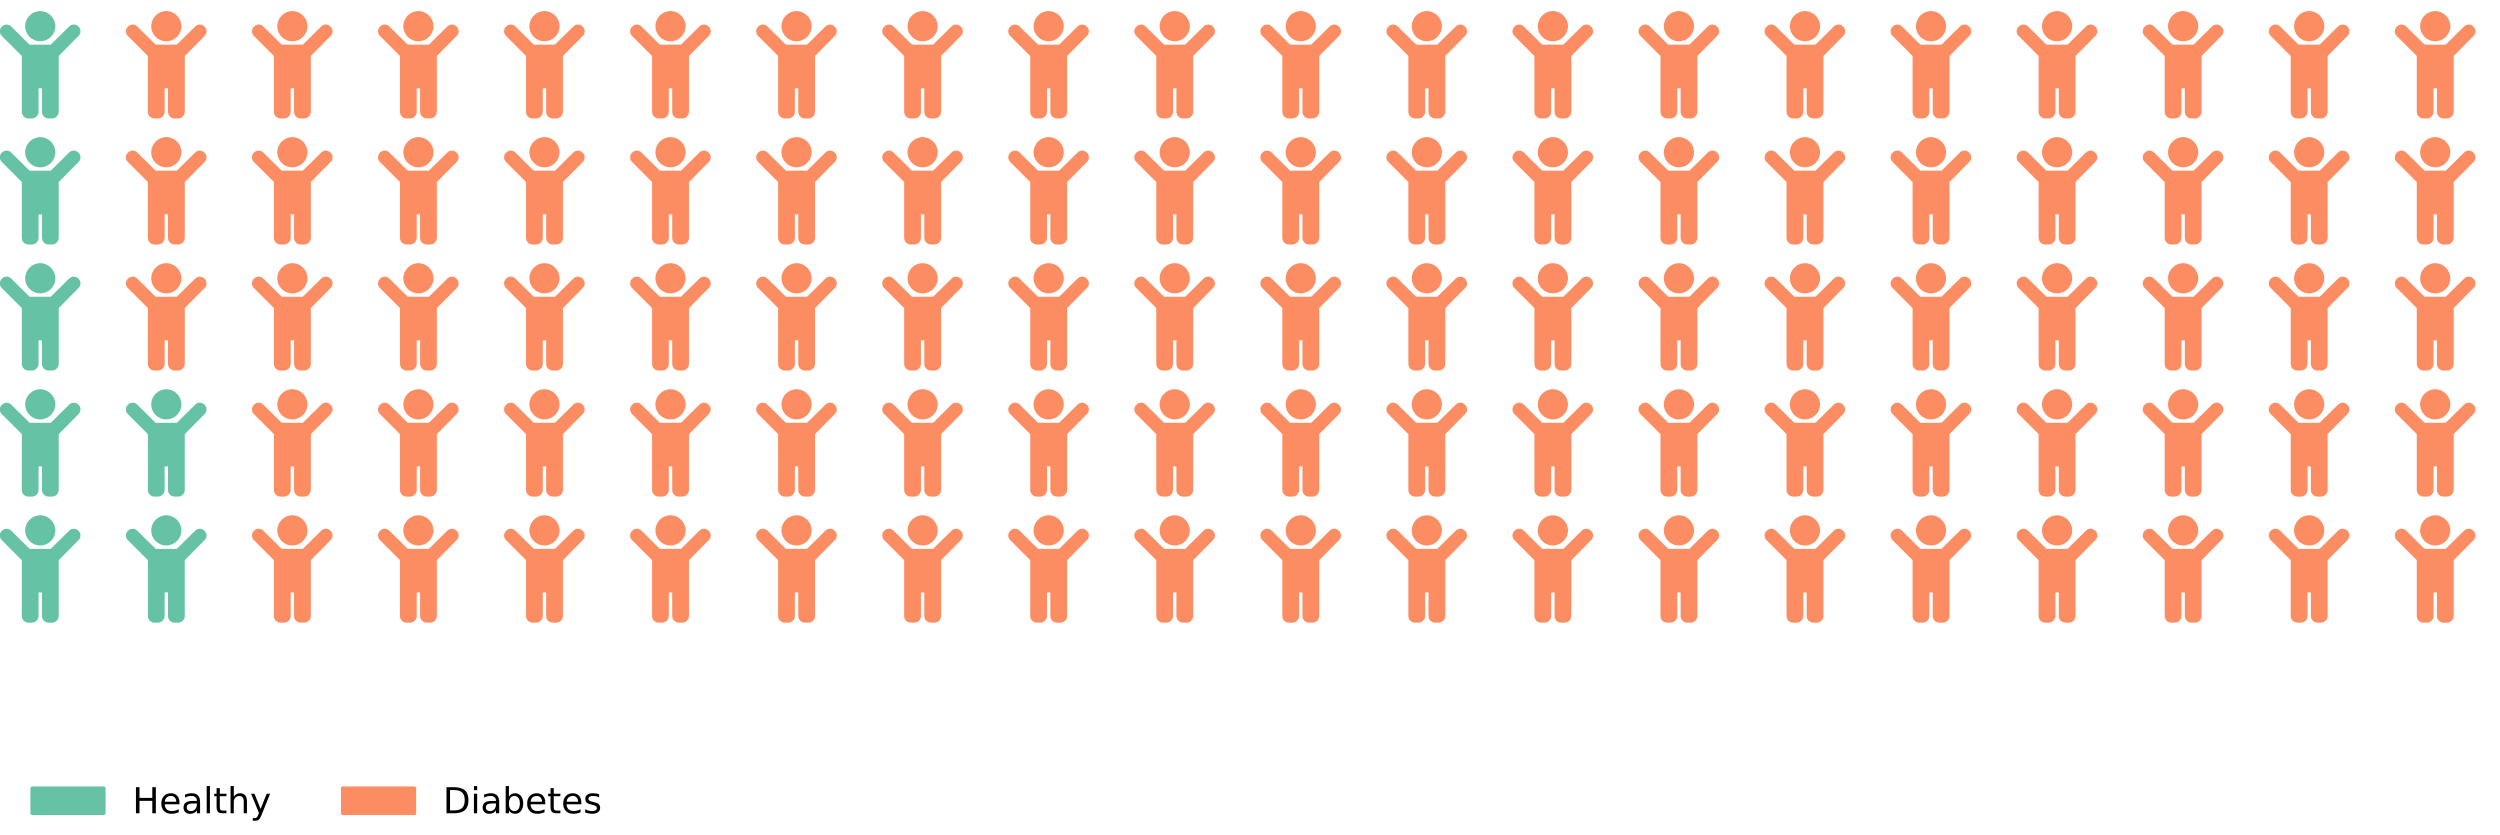 <?xml version="1.0" encoding="utf-8" standalone="no"?>
<!DOCTYPE svg PUBLIC "-//W3C//DTD SVG 1.1//EN"
  "http://www.w3.org/Graphics/SVG/1.1/DTD/svg11.dtd">
<!-- Created with matplotlib (https://matplotlib.org/) -->
<svg height="233.278pt" version="1.1" viewBox="0 0 698.4 233.278" width="698.4pt" xmlns="http://www.w3.org/2000/svg" xmlns:xlink="http://www.w3.org/1999/xlink">
 <defs>
  <style type="text/css">*{stroke-linecap:butt;stroke-linejoin:round;}</style>
 </defs>
 <g id="figure_1">
  <g id="patch_1">
   <path d="M 0 233.278 
L 698.4 233.278 
L 698.4 0 
L 0 0 
z
" style="fill:none;"/>
  </g>
  <g id="axes_1">
   <g id="text_1">
    <!--  -->
    <g style="fill:#66c2a5;" transform="translate(0 170.198)scale(0.3 -0.3)">
     <defs>
      <path d="M 23.438 73.438 
C 23.438 65.625 29.688 59.375 37.5 59.375 
C 45.125 59.375 51.562 65.625 51.562 73.438 
C 51.562 81.062 45.125 87.5 37.5 87.5 
C 29.688 87.5 23.438 81.062 23.438 73.438 
z
M 73.047 73.047 
C 70.703 75.594 66.609 75.594 64.266 73.047 
L 47.266 56.25 
L 27.547 56.25 
L 10.547 73.047 
C 8.203 75.594 4.109 75.594 1.766 73.047 
C -0.781 70.703 -0.781 66.609 1.766 64.266 
L 20.312 45.703 
L 20.312 -6.25 
C 20.312 -9.766 23.047 -12.5 26.562 -12.5 
L 29.688 -12.5 
C 33.016 -12.5 35.938 -9.766 35.938 -6.25 
L 35.938 15.625 
L 39.062 15.625 
L 39.062 -6.25 
C 39.062 -9.766 41.797 -12.5 45.312 -12.5 
L 48.438 -12.5 
C 51.766 -12.5 54.688 -9.766 54.688 -6.25 
L 54.688 45.703 
L 73.047 64.266 
C 75.594 66.609 75.594 70.703 73.047 73.047 
z
" id="FontAwesome5Free-Solid-61870"/>
     </defs>
     <use xlink:href="#FontAwesome5Free-Solid-61870"/>
    </g>
   </g>
   <g id="text_2">
    <!--  -->
    <g style="fill:#66c2a5;" transform="translate(0 134.985)scale(0.3 -0.3)">
     <use xlink:href="#FontAwesome5Free-Solid-61870"/>
    </g>
   </g>
   <g id="text_3">
    <!--  -->
    <g style="fill:#66c2a5;" transform="translate(0 99.771)scale(0.3 -0.3)">
     <use xlink:href="#FontAwesome5Free-Solid-61870"/>
    </g>
   </g>
   <g id="text_4">
    <!--  -->
    <g style="fill:#66c2a5;" transform="translate(0 64.558)scale(0.3 -0.3)">
     <use xlink:href="#FontAwesome5Free-Solid-61870"/>
    </g>
   </g>
   <g id="text_5">
    <!--  -->
    <g style="fill:#66c2a5;" transform="translate(0 29.345)scale(0.3 -0.3)">
     <use xlink:href="#FontAwesome5Free-Solid-61870"/>
    </g>
   </g>
   <g id="text_6">
    <!--  -->
    <g style="fill:#66c2a5;" transform="translate(35.213 170.198)scale(0.3 -0.3)">
     <use xlink:href="#FontAwesome5Free-Solid-61870"/>
    </g>
   </g>
   <g id="text_7">
    <!--  -->
    <g style="fill:#66c2a5;" transform="translate(35.213 134.985)scale(0.3 -0.3)">
     <use xlink:href="#FontAwesome5Free-Solid-61870"/>
    </g>
   </g>
   <g id="text_8">
    <!--  -->
    <g style="fill:#fc8d62;" transform="translate(35.213 99.771)scale(0.3 -0.3)">
     <use xlink:href="#FontAwesome5Free-Solid-61870"/>
    </g>
   </g>
   <g id="text_9">
    <!--  -->
    <g style="fill:#fc8d62;" transform="translate(35.213 64.558)scale(0.3 -0.3)">
     <use xlink:href="#FontAwesome5Free-Solid-61870"/>
    </g>
   </g>
   <g id="text_10">
    <!--  -->
    <g style="fill:#fc8d62;" transform="translate(35.213 29.345)scale(0.3 -0.3)">
     <use xlink:href="#FontAwesome5Free-Solid-61870"/>
    </g>
   </g>
   <g id="text_11">
    <!--  -->
    <g style="fill:#fc8d62;" transform="translate(70.427 170.198)scale(0.3 -0.3)">
     <use xlink:href="#FontAwesome5Free-Solid-61870"/>
    </g>
   </g>
   <g id="text_12">
    <!--  -->
    <g style="fill:#fc8d62;" transform="translate(70.427 134.985)scale(0.3 -0.3)">
     <use xlink:href="#FontAwesome5Free-Solid-61870"/>
    </g>
   </g>
   <g id="text_13">
    <!--  -->
    <g style="fill:#fc8d62;" transform="translate(70.427 99.771)scale(0.3 -0.3)">
     <use xlink:href="#FontAwesome5Free-Solid-61870"/>
    </g>
   </g>
   <g id="text_14">
    <!--  -->
    <g style="fill:#fc8d62;" transform="translate(70.427 64.558)scale(0.3 -0.3)">
     <use xlink:href="#FontAwesome5Free-Solid-61870"/>
    </g>
   </g>
   <g id="text_15">
    <!--  -->
    <g style="fill:#fc8d62;" transform="translate(70.427 29.345)scale(0.3 -0.3)">
     <use xlink:href="#FontAwesome5Free-Solid-61870"/>
    </g>
   </g>
   <g id="text_16">
    <!--  -->
    <g style="fill:#fc8d62;" transform="translate(105.64 170.198)scale(0.3 -0.3)">
     <use xlink:href="#FontAwesome5Free-Solid-61870"/>
    </g>
   </g>
   <g id="text_17">
    <!--  -->
    <g style="fill:#fc8d62;" transform="translate(105.64 134.985)scale(0.3 -0.3)">
     <use xlink:href="#FontAwesome5Free-Solid-61870"/>
    </g>
   </g>
   <g id="text_18">
    <!--  -->
    <g style="fill:#fc8d62;" transform="translate(105.64 99.771)scale(0.3 -0.3)">
     <use xlink:href="#FontAwesome5Free-Solid-61870"/>
    </g>
   </g>
   <g id="text_19">
    <!--  -->
    <g style="fill:#fc8d62;" transform="translate(105.64 64.558)scale(0.3 -0.3)">
     <use xlink:href="#FontAwesome5Free-Solid-61870"/>
    </g>
   </g>
   <g id="text_20">
    <!--  -->
    <g style="fill:#fc8d62;" transform="translate(105.64 29.345)scale(0.3 -0.3)">
     <use xlink:href="#FontAwesome5Free-Solid-61870"/>
    </g>
   </g>
   <g id="text_21">
    <!--  -->
    <g style="fill:#fc8d62;" transform="translate(140.854 170.198)scale(0.3 -0.3)">
     <use xlink:href="#FontAwesome5Free-Solid-61870"/>
    </g>
   </g>
   <g id="text_22">
    <!--  -->
    <g style="fill:#fc8d62;" transform="translate(140.854 134.985)scale(0.3 -0.3)">
     <use xlink:href="#FontAwesome5Free-Solid-61870"/>
    </g>
   </g>
   <g id="text_23">
    <!--  -->
    <g style="fill:#fc8d62;" transform="translate(140.854 99.771)scale(0.3 -0.3)">
     <use xlink:href="#FontAwesome5Free-Solid-61870"/>
    </g>
   </g>
   <g id="text_24">
    <!--  -->
    <g style="fill:#fc8d62;" transform="translate(140.854 64.558)scale(0.3 -0.3)">
     <use xlink:href="#FontAwesome5Free-Solid-61870"/>
    </g>
   </g>
   <g id="text_25">
    <!--  -->
    <g style="fill:#fc8d62;" transform="translate(140.854 29.345)scale(0.3 -0.3)">
     <use xlink:href="#FontAwesome5Free-Solid-61870"/>
    </g>
   </g>
   <g id="text_26">
    <!--  -->
    <g style="fill:#fc8d62;" transform="translate(176.067 170.198)scale(0.3 -0.3)">
     <use xlink:href="#FontAwesome5Free-Solid-61870"/>
    </g>
   </g>
   <g id="text_27">
    <!--  -->
    <g style="fill:#fc8d62;" transform="translate(176.067 134.985)scale(0.3 -0.3)">
     <use xlink:href="#FontAwesome5Free-Solid-61870"/>
    </g>
   </g>
   <g id="text_28">
    <!--  -->
    <g style="fill:#fc8d62;" transform="translate(176.067 99.771)scale(0.3 -0.3)">
     <use xlink:href="#FontAwesome5Free-Solid-61870"/>
    </g>
   </g>
   <g id="text_29">
    <!--  -->
    <g style="fill:#fc8d62;" transform="translate(176.067 64.558)scale(0.3 -0.3)">
     <use xlink:href="#FontAwesome5Free-Solid-61870"/>
    </g>
   </g>
   <g id="text_30">
    <!--  -->
    <g style="fill:#fc8d62;" transform="translate(176.067 29.345)scale(0.3 -0.3)">
     <use xlink:href="#FontAwesome5Free-Solid-61870"/>
    </g>
   </g>
   <g id="text_31">
    <!--  -->
    <g style="fill:#fc8d62;" transform="translate(211.281 170.198)scale(0.3 -0.3)">
     <use xlink:href="#FontAwesome5Free-Solid-61870"/>
    </g>
   </g>
   <g id="text_32">
    <!--  -->
    <g style="fill:#fc8d62;" transform="translate(211.281 134.985)scale(0.3 -0.3)">
     <use xlink:href="#FontAwesome5Free-Solid-61870"/>
    </g>
   </g>
   <g id="text_33">
    <!--  -->
    <g style="fill:#fc8d62;" transform="translate(211.281 99.771)scale(0.3 -0.3)">
     <use xlink:href="#FontAwesome5Free-Solid-61870"/>
    </g>
   </g>
   <g id="text_34">
    <!--  -->
    <g style="fill:#fc8d62;" transform="translate(211.281 64.558)scale(0.3 -0.3)">
     <use xlink:href="#FontAwesome5Free-Solid-61870"/>
    </g>
   </g>
   <g id="text_35">
    <!--  -->
    <g style="fill:#fc8d62;" transform="translate(211.281 29.345)scale(0.3 -0.3)">
     <use xlink:href="#FontAwesome5Free-Solid-61870"/>
    </g>
   </g>
   <g id="text_36">
    <!--  -->
    <g style="fill:#fc8d62;" transform="translate(246.494 170.198)scale(0.3 -0.3)">
     <use xlink:href="#FontAwesome5Free-Solid-61870"/>
    </g>
   </g>
   <g id="text_37">
    <!--  -->
    <g style="fill:#fc8d62;" transform="translate(246.494 134.985)scale(0.3 -0.3)">
     <use xlink:href="#FontAwesome5Free-Solid-61870"/>
    </g>
   </g>
   <g id="text_38">
    <!--  -->
    <g style="fill:#fc8d62;" transform="translate(246.494 99.771)scale(0.3 -0.3)">
     <use xlink:href="#FontAwesome5Free-Solid-61870"/>
    </g>
   </g>
   <g id="text_39">
    <!--  -->
    <g style="fill:#fc8d62;" transform="translate(246.494 64.558)scale(0.3 -0.3)">
     <use xlink:href="#FontAwesome5Free-Solid-61870"/>
    </g>
   </g>
   <g id="text_40">
    <!--  -->
    <g style="fill:#fc8d62;" transform="translate(246.494 29.345)scale(0.3 -0.3)">
     <use xlink:href="#FontAwesome5Free-Solid-61870"/>
    </g>
   </g>
   <g id="text_41">
    <!--  -->
    <g style="fill:#fc8d62;" transform="translate(281.708 170.198)scale(0.3 -0.3)">
     <use xlink:href="#FontAwesome5Free-Solid-61870"/>
    </g>
   </g>
   <g id="text_42">
    <!--  -->
    <g style="fill:#fc8d62;" transform="translate(281.708 134.985)scale(0.3 -0.3)">
     <use xlink:href="#FontAwesome5Free-Solid-61870"/>
    </g>
   </g>
   <g id="text_43">
    <!--  -->
    <g style="fill:#fc8d62;" transform="translate(281.708 99.771)scale(0.3 -0.3)">
     <use xlink:href="#FontAwesome5Free-Solid-61870"/>
    </g>
   </g>
   <g id="text_44">
    <!--  -->
    <g style="fill:#fc8d62;" transform="translate(281.708 64.558)scale(0.3 -0.3)">
     <use xlink:href="#FontAwesome5Free-Solid-61870"/>
    </g>
   </g>
   <g id="text_45">
    <!--  -->
    <g style="fill:#fc8d62;" transform="translate(281.708 29.345)scale(0.3 -0.3)">
     <use xlink:href="#FontAwesome5Free-Solid-61870"/>
    </g>
   </g>
   <g id="text_46">
    <!--  -->
    <g style="fill:#fc8d62;" transform="translate(316.921 170.198)scale(0.3 -0.3)">
     <use xlink:href="#FontAwesome5Free-Solid-61870"/>
    </g>
   </g>
   <g id="text_47">
    <!--  -->
    <g style="fill:#fc8d62;" transform="translate(316.921 134.985)scale(0.3 -0.3)">
     <use xlink:href="#FontAwesome5Free-Solid-61870"/>
    </g>
   </g>
   <g id="text_48">
    <!--  -->
    <g style="fill:#fc8d62;" transform="translate(316.921 99.771)scale(0.3 -0.3)">
     <use xlink:href="#FontAwesome5Free-Solid-61870"/>
    </g>
   </g>
   <g id="text_49">
    <!--  -->
    <g style="fill:#fc8d62;" transform="translate(316.921 64.558)scale(0.3 -0.3)">
     <use xlink:href="#FontAwesome5Free-Solid-61870"/>
    </g>
   </g>
   <g id="text_50">
    <!--  -->
    <g style="fill:#fc8d62;" transform="translate(316.921 29.345)scale(0.3 -0.3)">
     <use xlink:href="#FontAwesome5Free-Solid-61870"/>
    </g>
   </g>
   <g id="text_51">
    <!--  -->
    <g style="fill:#fc8d62;" transform="translate(352.134 170.198)scale(0.3 -0.3)">
     <use xlink:href="#FontAwesome5Free-Solid-61870"/>
    </g>
   </g>
   <g id="text_52">
    <!--  -->
    <g style="fill:#fc8d62;" transform="translate(352.134 134.985)scale(0.3 -0.3)">
     <use xlink:href="#FontAwesome5Free-Solid-61870"/>
    </g>
   </g>
   <g id="text_53">
    <!--  -->
    <g style="fill:#fc8d62;" transform="translate(352.134 99.771)scale(0.3 -0.3)">
     <use xlink:href="#FontAwesome5Free-Solid-61870"/>
    </g>
   </g>
   <g id="text_54">
    <!--  -->
    <g style="fill:#fc8d62;" transform="translate(352.134 64.558)scale(0.3 -0.3)">
     <use xlink:href="#FontAwesome5Free-Solid-61870"/>
    </g>
   </g>
   <g id="text_55">
    <!--  -->
    <g style="fill:#fc8d62;" transform="translate(352.134 29.345)scale(0.3 -0.3)">
     <use xlink:href="#FontAwesome5Free-Solid-61870"/>
    </g>
   </g>
   <g id="text_56">
    <!--  -->
    <g style="fill:#fc8d62;" transform="translate(387.348 170.198)scale(0.3 -0.3)">
     <use xlink:href="#FontAwesome5Free-Solid-61870"/>
    </g>
   </g>
   <g id="text_57">
    <!--  -->
    <g style="fill:#fc8d62;" transform="translate(387.348 134.985)scale(0.3 -0.3)">
     <use xlink:href="#FontAwesome5Free-Solid-61870"/>
    </g>
   </g>
   <g id="text_58">
    <!--  -->
    <g style="fill:#fc8d62;" transform="translate(387.348 99.771)scale(0.3 -0.3)">
     <use xlink:href="#FontAwesome5Free-Solid-61870"/>
    </g>
   </g>
   <g id="text_59">
    <!--  -->
    <g style="fill:#fc8d62;" transform="translate(387.348 64.558)scale(0.3 -0.3)">
     <use xlink:href="#FontAwesome5Free-Solid-61870"/>
    </g>
   </g>
   <g id="text_60">
    <!--  -->
    <g style="fill:#fc8d62;" transform="translate(387.348 29.345)scale(0.3 -0.3)">
     <use xlink:href="#FontAwesome5Free-Solid-61870"/>
    </g>
   </g>
   <g id="text_61">
    <!--  -->
    <g style="fill:#fc8d62;" transform="translate(422.561 170.198)scale(0.3 -0.3)">
     <use xlink:href="#FontAwesome5Free-Solid-61870"/>
    </g>
   </g>
   <g id="text_62">
    <!--  -->
    <g style="fill:#fc8d62;" transform="translate(422.561 134.985)scale(0.3 -0.3)">
     <use xlink:href="#FontAwesome5Free-Solid-61870"/>
    </g>
   </g>
   <g id="text_63">
    <!--  -->
    <g style="fill:#fc8d62;" transform="translate(422.561 99.771)scale(0.3 -0.3)">
     <use xlink:href="#FontAwesome5Free-Solid-61870"/>
    </g>
   </g>
   <g id="text_64">
    <!--  -->
    <g style="fill:#fc8d62;" transform="translate(422.561 64.558)scale(0.3 -0.3)">
     <use xlink:href="#FontAwesome5Free-Solid-61870"/>
    </g>
   </g>
   <g id="text_65">
    <!--  -->
    <g style="fill:#fc8d62;" transform="translate(422.561 29.345)scale(0.3 -0.3)">
     <use xlink:href="#FontAwesome5Free-Solid-61870"/>
    </g>
   </g>
   <g id="text_66">
    <!--  -->
    <g style="fill:#fc8d62;" transform="translate(457.775 170.198)scale(0.3 -0.3)">
     <use xlink:href="#FontAwesome5Free-Solid-61870"/>
    </g>
   </g>
   <g id="text_67">
    <!--  -->
    <g style="fill:#fc8d62;" transform="translate(457.775 134.985)scale(0.3 -0.3)">
     <use xlink:href="#FontAwesome5Free-Solid-61870"/>
    </g>
   </g>
   <g id="text_68">
    <!--  -->
    <g style="fill:#fc8d62;" transform="translate(457.775 99.771)scale(0.3 -0.3)">
     <use xlink:href="#FontAwesome5Free-Solid-61870"/>
    </g>
   </g>
   <g id="text_69">
    <!--  -->
    <g style="fill:#fc8d62;" transform="translate(457.775 64.558)scale(0.3 -0.3)">
     <use xlink:href="#FontAwesome5Free-Solid-61870"/>
    </g>
   </g>
   <g id="text_70">
    <!--  -->
    <g style="fill:#fc8d62;" transform="translate(457.775 29.345)scale(0.3 -0.3)">
     <use xlink:href="#FontAwesome5Free-Solid-61870"/>
    </g>
   </g>
   <g id="text_71">
    <!--  -->
    <g style="fill:#fc8d62;" transform="translate(492.988 170.198)scale(0.3 -0.3)">
     <use xlink:href="#FontAwesome5Free-Solid-61870"/>
    </g>
   </g>
   <g id="text_72">
    <!--  -->
    <g style="fill:#fc8d62;" transform="translate(492.988 134.985)scale(0.3 -0.3)">
     <use xlink:href="#FontAwesome5Free-Solid-61870"/>
    </g>
   </g>
   <g id="text_73">
    <!--  -->
    <g style="fill:#fc8d62;" transform="translate(492.988 99.771)scale(0.3 -0.3)">
     <use xlink:href="#FontAwesome5Free-Solid-61870"/>
    </g>
   </g>
   <g id="text_74">
    <!--  -->
    <g style="fill:#fc8d62;" transform="translate(492.988 64.558)scale(0.3 -0.3)">
     <use xlink:href="#FontAwesome5Free-Solid-61870"/>
    </g>
   </g>
   <g id="text_75">
    <!--  -->
    <g style="fill:#fc8d62;" transform="translate(492.988 29.345)scale(0.3 -0.3)">
     <use xlink:href="#FontAwesome5Free-Solid-61870"/>
    </g>
   </g>
   <g id="text_76">
    <!--  -->
    <g style="fill:#fc8d62;" transform="translate(528.202 170.198)scale(0.3 -0.3)">
     <use xlink:href="#FontAwesome5Free-Solid-61870"/>
    </g>
   </g>
   <g id="text_77">
    <!--  -->
    <g style="fill:#fc8d62;" transform="translate(528.202 134.985)scale(0.3 -0.3)">
     <use xlink:href="#FontAwesome5Free-Solid-61870"/>
    </g>
   </g>
   <g id="text_78">
    <!--  -->
    <g style="fill:#fc8d62;" transform="translate(528.202 99.771)scale(0.3 -0.3)">
     <use xlink:href="#FontAwesome5Free-Solid-61870"/>
    </g>
   </g>
   <g id="text_79">
    <!--  -->
    <g style="fill:#fc8d62;" transform="translate(528.202 64.558)scale(0.3 -0.3)">
     <use xlink:href="#FontAwesome5Free-Solid-61870"/>
    </g>
   </g>
   <g id="text_80">
    <!--  -->
    <g style="fill:#fc8d62;" transform="translate(528.202 29.345)scale(0.3 -0.3)">
     <use xlink:href="#FontAwesome5Free-Solid-61870"/>
    </g>
   </g>
   <g id="text_81">
    <!--  -->
    <g style="fill:#fc8d62;" transform="translate(563.415 170.198)scale(0.3 -0.3)">
     <use xlink:href="#FontAwesome5Free-Solid-61870"/>
    </g>
   </g>
   <g id="text_82">
    <!--  -->
    <g style="fill:#fc8d62;" transform="translate(563.415 134.985)scale(0.3 -0.3)">
     <use xlink:href="#FontAwesome5Free-Solid-61870"/>
    </g>
   </g>
   <g id="text_83">
    <!--  -->
    <g style="fill:#fc8d62;" transform="translate(563.415 99.771)scale(0.3 -0.3)">
     <use xlink:href="#FontAwesome5Free-Solid-61870"/>
    </g>
   </g>
   <g id="text_84">
    <!--  -->
    <g style="fill:#fc8d62;" transform="translate(563.415 64.558)scale(0.3 -0.3)">
     <use xlink:href="#FontAwesome5Free-Solid-61870"/>
    </g>
   </g>
   <g id="text_85">
    <!--  -->
    <g style="fill:#fc8d62;" transform="translate(563.415 29.345)scale(0.3 -0.3)">
     <use xlink:href="#FontAwesome5Free-Solid-61870"/>
    </g>
   </g>
   <g id="text_86">
    <!--  -->
    <g style="fill:#fc8d62;" transform="translate(598.629 170.198)scale(0.3 -0.3)">
     <use xlink:href="#FontAwesome5Free-Solid-61870"/>
    </g>
   </g>
   <g id="text_87">
    <!--  -->
    <g style="fill:#fc8d62;" transform="translate(598.629 134.985)scale(0.3 -0.3)">
     <use xlink:href="#FontAwesome5Free-Solid-61870"/>
    </g>
   </g>
   <g id="text_88">
    <!--  -->
    <g style="fill:#fc8d62;" transform="translate(598.629 99.771)scale(0.3 -0.3)">
     <use xlink:href="#FontAwesome5Free-Solid-61870"/>
    </g>
   </g>
   <g id="text_89">
    <!--  -->
    <g style="fill:#fc8d62;" transform="translate(598.629 64.558)scale(0.3 -0.3)">
     <use xlink:href="#FontAwesome5Free-Solid-61870"/>
    </g>
   </g>
   <g id="text_90">
    <!--  -->
    <g style="fill:#fc8d62;" transform="translate(598.629 29.345)scale(0.3 -0.3)">
     <use xlink:href="#FontAwesome5Free-Solid-61870"/>
    </g>
   </g>
   <g id="text_91">
    <!--  -->
    <g style="fill:#fc8d62;" transform="translate(633.842 170.198)scale(0.3 -0.3)">
     <use xlink:href="#FontAwesome5Free-Solid-61870"/>
    </g>
   </g>
   <g id="text_92">
    <!--  -->
    <g style="fill:#fc8d62;" transform="translate(633.842 134.985)scale(0.3 -0.3)">
     <use xlink:href="#FontAwesome5Free-Solid-61870"/>
    </g>
   </g>
   <g id="text_93">
    <!--  -->
    <g style="fill:#fc8d62;" transform="translate(633.842 99.771)scale(0.3 -0.3)">
     <use xlink:href="#FontAwesome5Free-Solid-61870"/>
    </g>
   </g>
   <g id="text_94">
    <!--  -->
    <g style="fill:#fc8d62;" transform="translate(633.842 64.558)scale(0.3 -0.3)">
     <use xlink:href="#FontAwesome5Free-Solid-61870"/>
    </g>
   </g>
   <g id="text_95">
    <!--  -->
    <g style="fill:#fc8d62;" transform="translate(633.842 29.345)scale(0.3 -0.3)">
     <use xlink:href="#FontAwesome5Free-Solid-61870"/>
    </g>
   </g>
   <g id="text_96">
    <!--  -->
    <g style="fill:#fc8d62;" transform="translate(669.055 170.198)scale(0.3 -0.3)">
     <use xlink:href="#FontAwesome5Free-Solid-61870"/>
    </g>
   </g>
   <g id="text_97">
    <!--  -->
    <g style="fill:#fc8d62;" transform="translate(669.055 134.985)scale(0.3 -0.3)">
     <use xlink:href="#FontAwesome5Free-Solid-61870"/>
    </g>
   </g>
   <g id="text_98">
    <!--  -->
    <g style="fill:#fc8d62;" transform="translate(669.055 99.771)scale(0.3 -0.3)">
     <use xlink:href="#FontAwesome5Free-Solid-61870"/>
    </g>
   </g>
   <g id="text_99">
    <!--  -->
    <g style="fill:#fc8d62;" transform="translate(669.055 64.558)scale(0.3 -0.3)">
     <use xlink:href="#FontAwesome5Free-Solid-61870"/>
    </g>
   </g>
   <g id="text_100">
    <!--  -->
    <g style="fill:#fc8d62;" transform="translate(669.055 29.345)scale(0.3 -0.3)">
     <use xlink:href="#FontAwesome5Free-Solid-61870"/>
    </g>
   </g>
   <g id="legend_1">
    <g id="patch_2">
     <path d="M 7 233.278 
L 170.147 233.278 
Q 172.147 233.278 172.147 231.278 
L 172.147 217.6 
Q 172.147 215.6 170.147 215.6 
L 7 215.6 
Q 5 215.6 5 217.6 
L 5 231.278 
Q 5 233.278 7 233.278 
z
" style="fill:none;opacity:0;"/>
    </g>
    <g id="patch_3">
     <path d="M 9 227.198 
L 29 227.198 
L 29 220.198 
L 9 220.198 
z
" style="fill:#66c2a5;stroke:#66c2a5;stroke-linejoin:miter;"/>
    </g>
    <g id="text_101">
     <!-- Healthy -->
     <g transform="translate(37 227.198)scale(0.1 -0.1)">
      <defs>
       <path d="M 9.812 72.906 
L 19.672 72.906 
L 19.672 43.016 
L 55.516 43.016 
L 55.516 72.906 
L 65.375 72.906 
L 65.375 0 
L 55.516 0 
L 55.516 34.719 
L 19.672 34.719 
L 19.672 0 
L 9.812 0 
z
" id="DejaVuSans-72"/>
       <path d="M 56.203 29.594 
L 56.203 25.203 
L 14.891 25.203 
Q 15.484 15.922 20.484 11.062 
Q 25.484 6.203 34.422 6.203 
Q 39.594 6.203 44.453 7.469 
Q 49.312 8.734 54.109 11.281 
L 54.109 2.781 
Q 49.266 0.734 44.188 -0.344 
Q 39.109 -1.422 33.891 -1.422 
Q 20.797 -1.422 13.156 6.188 
Q 5.516 13.812 5.516 26.812 
Q 5.516 40.234 12.766 48.109 
Q 20.016 56 32.328 56 
Q 43.359 56 49.781 48.891 
Q 56.203 41.797 56.203 29.594 
z
M 47.219 32.234 
Q 47.125 39.594 43.094 43.984 
Q 39.062 48.391 32.422 48.391 
Q 24.906 48.391 20.391 44.141 
Q 15.875 39.891 15.188 32.172 
z
" id="DejaVuSans-101"/>
       <path d="M 34.281 27.484 
Q 23.391 27.484 19.188 25 
Q 14.984 22.516 14.984 16.5 
Q 14.984 11.719 18.141 8.906 
Q 21.297 6.109 26.703 6.109 
Q 34.188 6.109 38.703 11.406 
Q 43.219 16.703 43.219 25.484 
L 43.219 27.484 
z
M 52.203 31.203 
L 52.203 0 
L 43.219 0 
L 43.219 8.297 
Q 40.141 3.328 35.547 0.953 
Q 30.953 -1.422 24.312 -1.422 
Q 15.922 -1.422 10.953 3.297 
Q 6 8.016 6 15.922 
Q 6 25.141 12.172 29.828 
Q 18.359 34.516 30.609 34.516 
L 43.219 34.516 
L 43.219 35.406 
Q 43.219 41.609 39.141 45 
Q 35.062 48.391 27.688 48.391 
Q 23 48.391 18.547 47.266 
Q 14.109 46.141 10.016 43.891 
L 10.016 52.203 
Q 14.938 54.109 19.578 55.047 
Q 24.219 56 28.609 56 
Q 40.484 56 46.344 49.844 
Q 52.203 43.703 52.203 31.203 
z
" id="DejaVuSans-97"/>
       <path d="M 9.422 75.984 
L 18.406 75.984 
L 18.406 0 
L 9.422 0 
z
" id="DejaVuSans-108"/>
       <path d="M 18.312 70.219 
L 18.312 54.688 
L 36.812 54.688 
L 36.812 47.703 
L 18.312 47.703 
L 18.312 18.016 
Q 18.312 11.328 20.141 9.422 
Q 21.969 7.516 27.594 7.516 
L 36.812 7.516 
L 36.812 0 
L 27.594 0 
Q 17.188 0 13.234 3.875 
Q 9.281 7.766 9.281 18.016 
L 9.281 47.703 
L 2.688 47.703 
L 2.688 54.688 
L 9.281 54.688 
L 9.281 70.219 
z
" id="DejaVuSans-116"/>
       <path d="M 54.891 33.016 
L 54.891 0 
L 45.906 0 
L 45.906 32.719 
Q 45.906 40.484 42.875 44.328 
Q 39.844 48.188 33.797 48.188 
Q 26.516 48.188 22.312 43.547 
Q 18.109 38.922 18.109 30.906 
L 18.109 0 
L 9.078 0 
L 9.078 75.984 
L 18.109 75.984 
L 18.109 46.188 
Q 21.344 51.125 25.703 53.562 
Q 30.078 56 35.797 56 
Q 45.219 56 50.047 50.172 
Q 54.891 44.344 54.891 33.016 
z
" id="DejaVuSans-104"/>
       <path d="M 32.172 -5.078 
Q 28.375 -14.844 24.75 -17.812 
Q 21.141 -20.797 15.094 -20.797 
L 7.906 -20.797 
L 7.906 -13.281 
L 13.188 -13.281 
Q 16.891 -13.281 18.938 -11.516 
Q 21 -9.766 23.484 -3.219 
L 25.094 0.875 
L 2.984 54.688 
L 12.5 54.688 
L 29.594 11.922 
L 46.688 54.688 
L 56.203 54.688 
z
" id="DejaVuSans-121"/>
      </defs>
      <use xlink:href="#DejaVuSans-72"/>
      <use x="75.195" xlink:href="#DejaVuSans-101"/>
      <use x="136.719" xlink:href="#DejaVuSans-97"/>
      <use x="197.998" xlink:href="#DejaVuSans-108"/>
      <use x="225.781" xlink:href="#DejaVuSans-116"/>
      <use x="264.99" xlink:href="#DejaVuSans-104"/>
      <use x="328.369" xlink:href="#DejaVuSans-121"/>
     </g>
    </g>
    <g id="patch_4">
     <path d="M 95.756 227.198 
L 115.756 227.198 
L 115.756 220.198 
L 95.756 220.198 
z
" style="fill:#fc8d62;stroke:#fc8d62;stroke-linejoin:miter;"/>
    </g>
    <g id="text_102">
     <!-- Diabetes -->
     <g transform="translate(123.756 227.198)scale(0.1 -0.1)">
      <defs>
       <path d="M 19.672 64.797 
L 19.672 8.109 
L 31.594 8.109 
Q 46.688 8.109 53.688 14.938 
Q 60.688 21.781 60.688 36.531 
Q 60.688 51.172 53.688 57.984 
Q 46.688 64.797 31.594 64.797 
z
M 9.812 72.906 
L 30.078 72.906 
Q 51.266 72.906 61.172 64.094 
Q 71.094 55.281 71.094 36.531 
Q 71.094 17.672 61.125 8.828 
Q 51.172 0 30.078 0 
L 9.812 0 
z
" id="DejaVuSans-68"/>
       <path d="M 9.422 54.688 
L 18.406 54.688 
L 18.406 0 
L 9.422 0 
z
M 9.422 75.984 
L 18.406 75.984 
L 18.406 64.594 
L 9.422 64.594 
z
" id="DejaVuSans-105"/>
       <path d="M 48.688 27.297 
Q 48.688 37.203 44.609 42.844 
Q 40.531 48.484 33.406 48.484 
Q 26.266 48.484 22.188 42.844 
Q 18.109 37.203 18.109 27.297 
Q 18.109 17.391 22.188 11.75 
Q 26.266 6.109 33.406 6.109 
Q 40.531 6.109 44.609 11.75 
Q 48.688 17.391 48.688 27.297 
z
M 18.109 46.391 
Q 20.953 51.266 25.266 53.625 
Q 29.594 56 35.594 56 
Q 45.562 56 51.781 48.094 
Q 58.016 40.188 58.016 27.297 
Q 58.016 14.406 51.781 6.484 
Q 45.562 -1.422 35.594 -1.422 
Q 29.594 -1.422 25.266 0.953 
Q 20.953 3.328 18.109 8.203 
L 18.109 0 
L 9.078 0 
L 9.078 75.984 
L 18.109 75.984 
z
" id="DejaVuSans-98"/>
       <path d="M 44.281 53.078 
L 44.281 44.578 
Q 40.484 46.531 36.375 47.5 
Q 32.281 48.484 27.875 48.484 
Q 21.188 48.484 17.844 46.438 
Q 14.5 44.391 14.5 40.281 
Q 14.5 37.156 16.891 35.375 
Q 19.281 33.594 26.516 31.984 
L 29.594 31.297 
Q 39.156 29.25 43.188 25.516 
Q 47.219 21.781 47.219 15.094 
Q 47.219 7.469 41.188 3.016 
Q 35.156 -1.422 24.609 -1.422 
Q 20.219 -1.422 15.453 -0.562 
Q 10.688 0.297 5.422 2 
L 5.422 11.281 
Q 10.406 8.688 15.234 7.391 
Q 20.062 6.109 24.812 6.109 
Q 31.156 6.109 34.562 8.281 
Q 37.984 10.453 37.984 14.406 
Q 37.984 18.062 35.516 20.016 
Q 33.062 21.969 24.703 23.781 
L 21.578 24.516 
Q 13.234 26.266 9.516 29.906 
Q 5.812 33.547 5.812 39.891 
Q 5.812 47.609 11.281 51.797 
Q 16.75 56 26.812 56 
Q 31.781 56 36.172 55.266 
Q 40.578 54.547 44.281 53.078 
z
" id="DejaVuSans-115"/>
      </defs>
      <use xlink:href="#DejaVuSans-68"/>
      <use x="77.002" xlink:href="#DejaVuSans-105"/>
      <use x="104.785" xlink:href="#DejaVuSans-97"/>
      <use x="166.064" xlink:href="#DejaVuSans-98"/>
      <use x="229.541" xlink:href="#DejaVuSans-101"/>
      <use x="291.064" xlink:href="#DejaVuSans-116"/>
      <use x="330.273" xlink:href="#DejaVuSans-101"/>
      <use x="391.797" xlink:href="#DejaVuSans-115"/>
     </g>
    </g>
   </g>
  </g>
 </g>
</svg>
